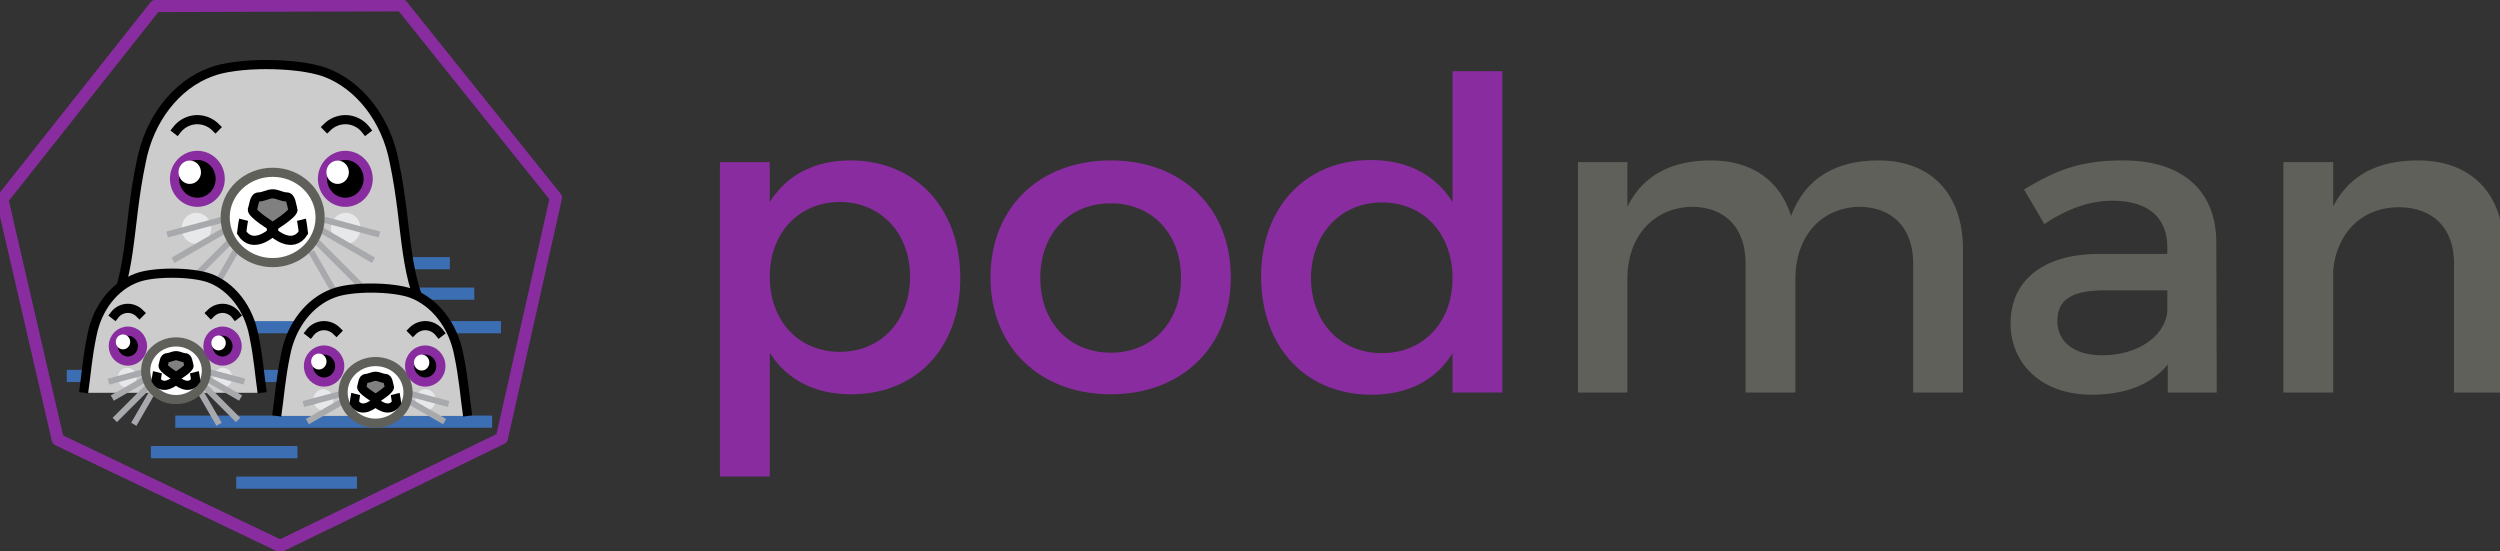 <svg viewBox="0 0 1000 220.5" xmlns="http://www.w3.org/2000/svg">
  <rect x="0" y="0" width="1000" height="220.5" fill="#333333" stroke="none"/>
  <path d="m26.702 150.39h91.39m-47.979 18.275h126.73" fill="none" stroke="#3c6eb4" stroke-width="4.875"/>
  <path d="m340.12 64.171c-14.377 0-25.464 5.889-32.219 16.63v-15.939h-19.92v125.76h19.92v-49.541c6.755 10.737 17.842 16.63 32.565 16.63 26.33 0 43.652-18.884 43.652-46.426 0-28.063-17.842-47.117-43.997-47.117zm-4.156 76.567c-16.46 0-28.063-12.303-28.063-30.141 0-17.326 11.603-29.795 28.063-29.795 16.451 0 28.063 12.644 28.063 29.795 0 17.667-11.612 30.136-28.063 30.136zm108.38-76.567c-28.579 0-48.154 18.884-48.154 46.771 0 27.717 19.575 46.771 48.154 46.771 28.408 0 47.983-19.054 47.983-46.771 0-27.888-19.575-46.771-47.983-46.771zm0 17.151c16.46 0 28.063 12.124 28.063 29.795 0 17.838-11.603 29.966-28.063 29.966-16.626 0-28.233-12.128-28.233-29.966 0-17.672 11.608-29.795 28.233-29.795zm136.67-52.835v52.315c-6.755-10.737-17.838-16.801-32.735-16.801-25.989 0-43.827 18.879-43.827 46.596 0 28.063 17.667 47.287 44.172 47.287 14.723 0 25.805-5.889 32.394-16.626v15.759h19.92v-128.53zm-28.233 112.77c-16.801 0-28.233-12.474-28.408-29.97 0.175-17.667 11.778-30.311 28.408-30.311s28.233 12.469 28.233 30.311c0 17.497-11.603 29.97-28.233 29.97z" font-family="Montserrat" style="fill:#892ca0;stroke-width:1.221"/>
  <path d="m751.41 64.171c-16.801 0-29.1 6.755-34.993 22.174-4.332-14.031-15.589-22.174-32.044-22.174-15.243 0-27.021 5.543-33.431 18.538v-17.842h-19.75v92.151h19.75v-45.555c0-16.11 9.7-28.238 25.634-28.754 13.515 0 21.658 8.488 21.658 22.515v51.794h19.916v-45.555c0-16.11 9.529-28.238 25.293-28.754 13.511 0 21.824 8.488 21.824 22.515v51.794h19.92v-57.333c0-22.003-12.644-35.514-33.777-35.514zm135.28 92.847-0.175-60.457c-0.175-20.261-13.511-32.39-37.242-32.39-17.497 0-26.851 3.986-39.67 11.608l8.142 13.856c9.184-6.235 18.363-9.354 27.196-9.354 14.552 0 21.999 6.93 21.999 18.538v2.769h-27.888c-22.174 0.175-34.818 10.912-34.818 27.717 0 16.28 12.474 28.579 32.394 28.579 13.336 0 23.902-3.981 30.487-12.124v11.257zm-45.905-14.893c-11.087 0-17.842-5.373-17.842-13.686 0-8.834 6.064-12.303 19.054-12.303h24.948v8.492c-1.041 10.045-11.953 17.497-26.16 17.497zm126.44-77.954c-15.589 0-27.372 5.543-33.952 18.363v-17.667h-19.92v92.151h19.92v-49.02c1.382-14.377 10.912-24.943 26.155-25.114 13.861 0 22.174 8.483 22.174 22.34v51.794h19.92v-57.333c0-22.003-12.815-35.514-34.297-35.514z" fill="#60605b" style="stroke-width:1.221"/>
  <path d="m121.32 105.27h58.628m-48.868 12.193h58.623" fill="none" stroke="#3c6eb4" stroke-width="4.875"/>
  <path d="m172.98 131.14c-12.236-19.847-9.497-38.994-15.278-66.351-3.18-16.893-13.895-30.842-27.843-35.949-11.51-4.015-35.416-4.031-45.549 0-13.953 5.108-24.669 19.057-27.843 35.949-5.787 27.357-3.047 46.504-15.278 66.351" fill="#ccc" fill-rule="evenodd" stroke="#000" stroke-width="3.658"/>
  <ellipse cx="138.32" cy="91.339" rx="5.914" ry="6.232" fill="#e7e8e9" style="stroke-width:4.607"/>
  <ellipse cx="78.56" cy="91.339" rx="5.914" ry="6.232" fill="#e7e8e9" style="stroke-width:4.607"/>
  <path d="m88.83 87.913-21.977 5.893m24.467-2.466-22.099 12.772m23.969-8.725-22.411 22.435m23.344-17.137-11.452 19.852m47.123-32.624 21.977 5.893m-24.467-2.466 22.099 12.772m-23.969-8.725 22.417 22.435m-23.349-17.137 11.452 19.852" fill="none" stroke="#a7a9ac" stroke-width="2.439"/>
  <ellipse cx="109.06" cy="86.979" rx="18.988" ry="18.065" fill="#fff" stroke="#60605b" stroke-dashoffset="6" stroke-linecap="square" stroke-width="3.658"/>
  <ellipse transform="scale(-1,1)" cx="-138.13" cy="71.534" rx="9.142" ry="9.382" stroke="#892ca0" stroke-linecap="square" stroke-width="3.658"/>
  <g stroke="#000" stroke-width="3.658">
    <path d="m146.32 51.894a10.456 10.464 0 0 0-7.727-4.02 10.44 10.449 0 0 0-7.695 2.981" fill="none" stroke-linecap="square"/>
    <path d="m109.06 83.86 0.466 9.345s7.472 6.699 11.828-0.154c0 0-0.466-3.893-0.779-5.145m-11.6-4.047-0.472 9.345s-7.472 6.699-11.823-0.154c0 0 0.466-3.893 0.774-5.145" fill="none"/>
    <path d="m117.17 83.717c-0.636-1.644-0.636-4.949-2.544-4.949-1.913 0-3.683-1.236-5.564-1.236-1.876 0-3.641 1.236-5.548 1.236-1.908 0-1.908 3.299-2.549 4.949-0.636 1.649 8.103 7.012 8.103 7.012s8.739-5.357 8.103-7.012z" fill="#808080" stroke-linecap="square"/>
  </g>
  <ellipse cx="78.946" cy="71.534" rx="9.142" ry="9.382" stroke="#892ca0" stroke-linecap="square" stroke-width="3.658"/>
  <ellipse cx="75.899" cy="68.898" rx="4.494" ry="4.673" fill="#fff" style="stroke-width:4.607"/>
  <path d="m70.754 51.894a10.456 10.464 0 0 1 7.727-4.02 10.44 10.449 0 0 1 7.695 2.981" fill="none" stroke="#000" stroke-linecap="square" stroke-width="3.658"/>
  <ellipse cx="135.05" cy="68.898" rx="4.494" ry="4.673" fill="#fff" style="stroke-width:4.607"/>
  <path d="m48.65 130.88h151.73" fill="none" stroke="#3c6eb4" stroke-width="4.875"/>
  <path d="m104.87 157.11c-1.003-6.819-1.492-14.236-3.341-22.965-2.028-10.784-8.886-19.682-17.81-22.942-7.363-2.564-22.655-2.572-29.134 0-8.924 3.26-15.782 12.158-17.81 22.942-1.852 8.725-2.338 16.149-3.341 22.965" fill="#ccc" fill-rule="evenodd" stroke="#000" stroke-width="3.659"/>
  <ellipse cx="89.133" cy="151.08" rx="3.781" ry="3.976" fill="#e7e8e9" style="stroke-width:4.607"/>
  <ellipse cx="50.906" cy="151.08" rx="3.781" ry="3.976" fill="#e7e8e9" style="stroke-width:4.607"/>
  <path d="m57.46 148.89-14.056 3.76m15.648-1.575-14.137 8.15m15.332-5.566-14.336 14.317m14.932-10.939-7.323 12.673" fill="none" stroke="#a7a9ac" stroke-width="2.439"/>
  <path d="m83.692 148.89 14.056 3.76m-15.648-1.575 14.137 8.15m-15.332-5.566 14.336 14.317m-14.932-10.939 7.323 12.673" fill="none" stroke="#a7a9ac" stroke-width="2.439"/>
  <ellipse cx="70.416" cy="148.3" rx="12.146" ry="11.53" fill="#fff" stroke="#60605b" stroke-dashoffset="6" stroke-linecap="square" stroke-width="3.659"/>
  <ellipse transform="scale(-1,1)" cx="-89.01" cy="138.44" rx="5.847" ry="5.989" stroke="#892ca0" stroke-linecap="square" stroke-width="3.659"/>
  <g stroke="#000">
    <path d="m94.253 125.91a6.697 6.697 0 0 0-4.944-2.564 6.697 6.697 0 0 0-4.921 1.902" fill="none" stroke-linecap="square" stroke-width="3.659"/>
    <path d="m70.4 146.31 0.301 5.962s4.777 4.276 7.564-0.099c0 0-0.301-2.485-0.5-3.279m-7.419-2.584-0.301 5.962s-4.777 4.276-7.564-0.099c0 0 0.298-2.485 0.497-3.279" fill="none" stroke-width="3.657"/>
    <path d="m75.601 146.22c-0.409-1.052-0.409-3.161-1.63-3.161-1.225 0-2.353-0.788-3.555-0.788-1.202 0-2.331 0.788-3.551 0.788-1.225 0-1.225 2.105-1.63 3.161-0.406 1.052 5.182 4.474 5.182 4.474s5.591-3.421 5.185-4.477z" fill="#808080" stroke-linecap="square" stroke-width="3.659"/>
  </g>
  <ellipse cx="51.155" cy="138.44" rx="5.847" ry="5.989" stroke="#892ca0" stroke-linecap="square" stroke-width="3.659"/>
  <ellipse cx="49.203" cy="136.76" rx="2.878" ry="2.985" fill="#fff" style="stroke-width:4.607"/>
  <path d="m45.912 125.91a6.697 6.697 0 0 1 4.941-2.564c1.81-0.076 3.635 0.631 4.925 1.902" fill="none" stroke="#000" stroke-linecap="square" stroke-width="3.659"/>
  <ellipse cx="87.441" cy="137.18" rx="2.878" ry="2.985" fill="#fff" style="stroke-width:4.607"/>
  <path d="m112.06 218.4-88.934-42.546-22.211-96.132 61.227-77.322 98.565-0.295 61.673 76.954-21.653 96.261z" fill="none" stroke="#892ca0" stroke-linecap="round" stroke-linejoin="round" stroke-width="4.875"/>
  <path d="m187.06 166.37c-1.074-7.29-1.594-15.22-3.571-24.551-2.17-11.529-9.502-21.045-19.045-24.528-7.87-2.742-24.22-2.751-31.15 0-9.539 3.484-16.865 12.999-19.04 24.528-1.981 9.331-2.498 17.262-3.571 24.556" fill="#ccc" fill-rule="evenodd" stroke="#000" stroke-width="3.659"/>
  <ellipse cx="170.23" cy="159.93" rx="4.046" ry="4.249" fill="#e7e8e9" style="stroke-width:4.608"/>
  <ellipse cx="129.36" cy="159.93" rx="4.046" ry="4.249" fill="#e7e8e9" style="stroke-width:4.608"/>
  <path d="m136.37 157.59-15.028 4.023m16.73-1.684-15.108 8.71" fill="none" stroke="#a7a9ac" stroke-width="2.437"/>
  <path d="m164.42 157.59 15.028 4.019m-16.73-1.684 15.115 8.714" fill="none" stroke="#a7a9ac" stroke-width="2.437"/>
  <ellipse cx="150.22" cy="156.95" rx="12.985" ry="12.326" fill="#fff" stroke="#60605b" stroke-dashoffset="6" stroke-linecap="square" stroke-width="3.659"/>
  <ellipse transform="scale(-1,1)" cx="-170.1" cy="146.41" rx="6.253" ry="6.401" stroke="#892ca0" stroke-linecap="square" stroke-width="3.659"/>
  <g stroke="#000">
    <path d="m175.71 133.01a7.156 7.156 0 0 0-5.285-2.742 7.147 7.147 0 0 0-5.262 2.032" fill="none" stroke-linecap="square" stroke-width="3.659"/>
    <path d="m150.21 154.83 0.322 6.375s5.107 4.572 8.087-0.106c0 0-0.322-2.657-0.534-3.505m-7.932-2.763-0.322 6.375s-5.107 4.572-8.087-0.106c0 0 0.319-2.657 0.531-3.505" fill="none" stroke-width="3.656"/>
    <path d="m155.77 154.73c-0.438-1.124-0.438-3.378-1.742-3.378-1.309 0-2.516-0.843-3.802-0.843s-2.488 0.843-3.797 0.843-1.309 2.253-1.742 3.378c-0.438 1.124 5.539 4.783 5.539 4.783s5.977-3.659 5.543-4.783z" fill="#808080" stroke-linecap="square" stroke-width="3.659"/>
  </g>
  <ellipse cx="129.63" cy="146.41" rx="6.253" ry="6.401" stroke="#892ca0" stroke-linecap="square" stroke-width="3.659"/>
  <ellipse cx="127.54" cy="144.61" rx="3.074" ry="3.189" fill="#fff" style="stroke-width:4.608"/>
  <path d="m124.03 133.01a7.156 7.156 0 0 1 5.281-2.742 7.142 7.142 0 0 1 5.262 2.032" fill="none" stroke="#000" stroke-linecap="square" stroke-width="3.659"/>
  <ellipse cx="168.66" cy="145.03" rx="3.074" ry="3.189" fill="#fff" style="stroke-width:4.608"/>
  <path d="m60.363 180.86h58.623m-24.487 12.193h48.278" fill="none" stroke="#3c6eb4" stroke-width="4.875"/>
</svg>
